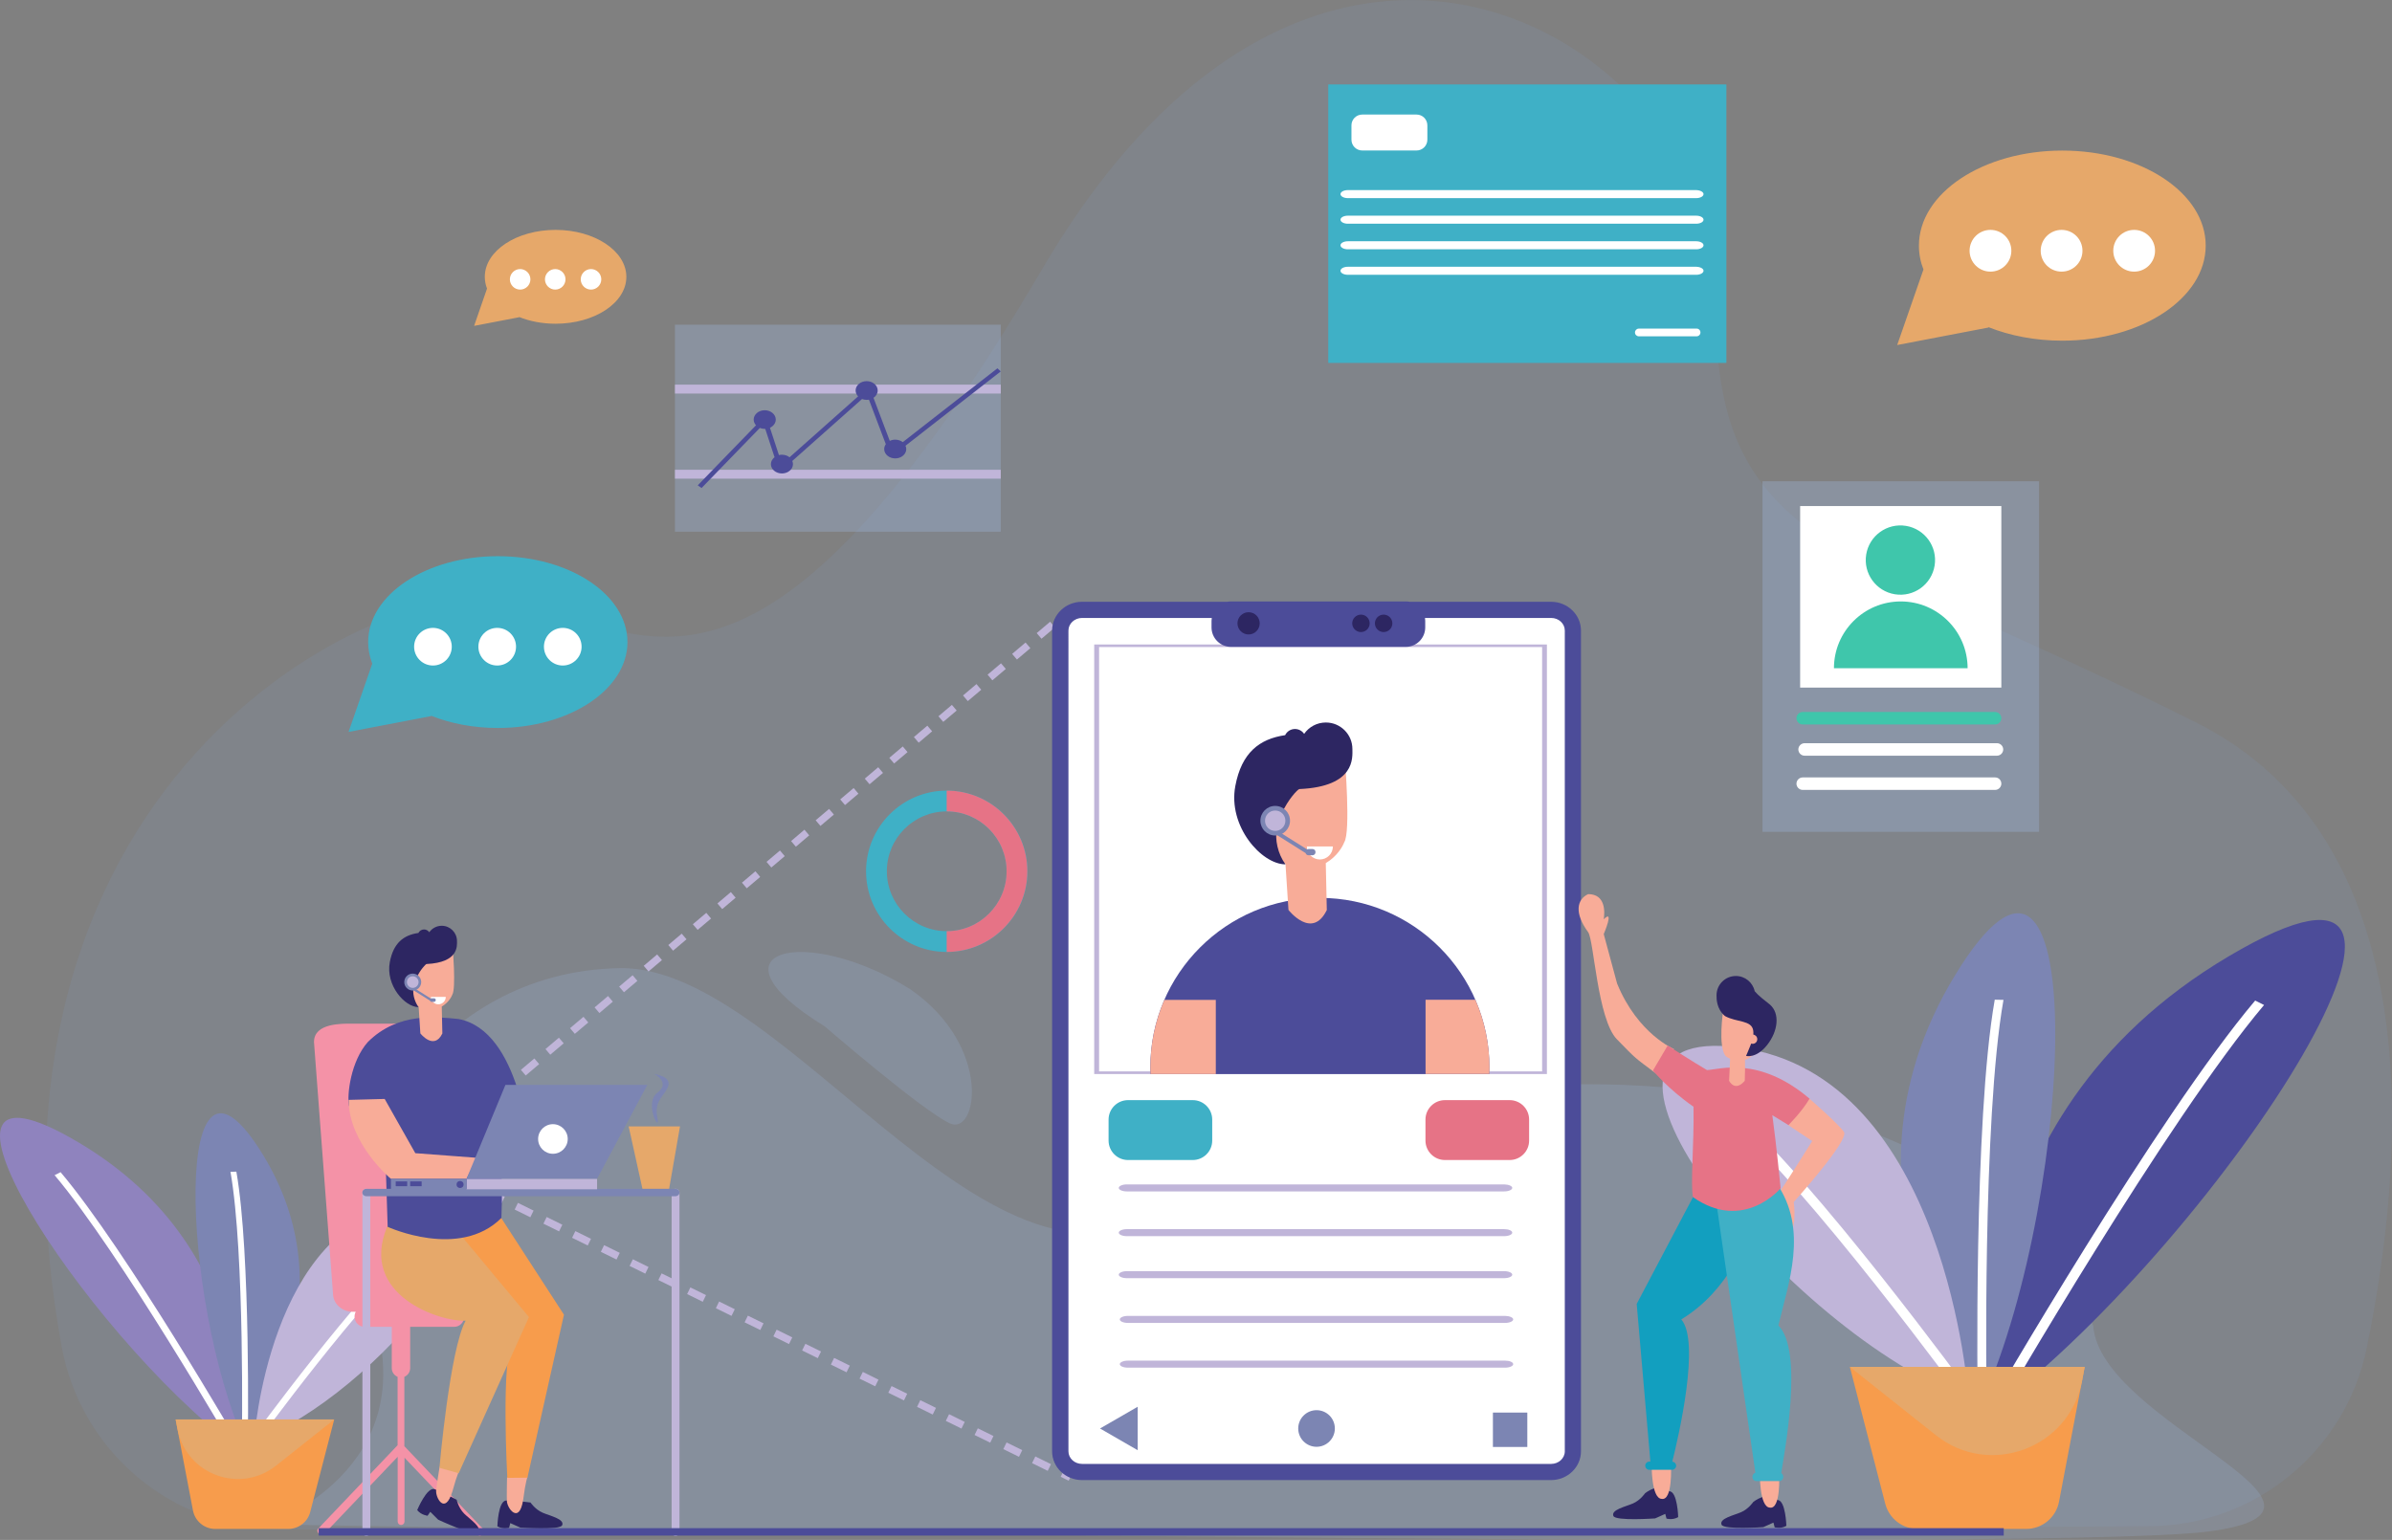 <?xml version="1.0" encoding="utf-8"?>
<!-- Generator: Adobe Illustrator 23.0.3, SVG Export Plug-In . SVG Version: 6.00 Build 0)  -->
<svg version="1.1" id="Layer_1" xmlns="http://www.w3.org/2000/svg" xmlns:xlink="http://www.w3.org/1999/xlink" x="0px" y="0px"
	 viewBox="0 0 279.51 180" style="enable-background:new 0 0 279.51 180;" xml:space="preserve">
<rect x="0" y="0" width="279.51" height="180" fill="#808080" stroke="none"/>
<style type="text/css">
	.st0{fill:#FFFFFF;}
	.st1{opacity:0.08;fill:#81B5FF;}
	.st2{opacity:0.2;fill:#A1BDE6;}
	.st3{fill:#4C4C99;}
	.st4{fill:#7C85B3;}
	.st5{fill:#C0B5D9;}
	.st6{fill:#F79C4C;}
	.st7{fill:#E6A86A;}
	.st8{fill:#8F83BE;}
	.st9{fill:#2D2662;}
	.st10{fill:#E67386;}
	.st11{fill:#F8AC98;}
	.st12{fill:#3FB0C6;}
	.st13{fill:#129FBF;}
	.st14{fill:#F492A7;}
	.st15{opacity:0.3;fill:#A1BDE6;}
	.st16{fill:#3FC6AB;}
</style>
<g>
	<path class="st0" d="M141,179.01"/>
</g>
<path class="st1" d="M251.19,178.39c12.3-0.08,22.88-8.74,25.36-20.78c4.77-23.26,7.12-59.59-19.94-73.17
	c-41.13-20.63-56.62-20.12-56.08-49.54c0.54-29.42-45.92-59.35-78.69-3.55S75.78,74.36,60.63,70.1C46.8,66.21-5.19,89.22,7.2,157.38
	c2.23,12.27,12.85,21.22,25.32,21.37C82.6,179.35,203.56,178.69,251.19,178.39z"/>
<path class="st2" d="M31.31,178.18c0,0,18.49-6.4,12.15-25.03c-6.34-18.63,7.32-39.62,28.97-39.99
	c20.07-0.34,44.89,45.11,66.02,26.59s91.1-20.44,106.15,15.22c0.8,11.39,33.54,21.4,13.47,24.04
	C238,181.65,31.31,178.18,31.31,178.18z"/>
<path class="st2" d="M96.36,119.96c0,0,11.44,9.88,14.64,11.35c3.21,1.47,5.01-8.97-4.61-15.67
	C94.02,107.92,81.93,111.11,96.36,119.96z"/>
<g>
	<g>
		<path class="st3" d="M232.92,164.79c0,0-5.07-33.75,27.54-53.03C293.08,92.47,259.92,144.3,232.92,164.79z"/>
		<g>
			<path class="st0" d="M233.53,164.93l-1.21-0.28c0.2-0.34,19.81-34.22,31.2-47.7l1.04,0.52
				C253.27,130.83,233.73,164.59,233.53,164.93z"/>
		</g>
	</g>
	<g>
		<path class="st4" d="M231.62,163.85c0,0-19.08-23.71-3.18-49.84C244.33,87.88,242.72,138.8,231.62,163.85z"/>
		<g>
			<path class="st0" d="M232.14,163.74l-1.04,0.22c-0.01-0.33-0.51-32.88,1.99-47.11l1.02,0.02
				C231.62,130.98,232.13,163.41,232.14,163.74z"/>
		</g>
	</g>
	<g>
		<path class="st5" d="M230.04,163.5c0,0-2.5-37.78-26.76-41.05C179.02,119.16,209.19,156.06,230.04,163.5z"/>
		<g>
			<path class="st0" d="M229.67,163.96l0.73-0.92c-0.18-0.25-18.58-25.44-28.2-33.61l-0.58,1.08
				C211.16,138.61,229.49,163.7,229.67,163.96z"/>
		</g>
	</g>
	<path class="st6" d="M236.76,178.71h-12.67c-1.78,0-3.34-1.21-3.79-2.93l-4.14-16h27.44l-3,15.75
		C240.25,177.37,238.64,178.71,236.76,178.71z"/>
	<path class="st7" d="M216.16,159.77l10.06,7.99c6.26,4.98,15.57,1.52,17.07-6.34l0.31-1.65H216.16z"/>
</g>
<g>
	<g>
		<path class="st8" d="M27.73,169.31c0,0,3.42-22.78-18.59-35.8C-12.88,120.49,9.51,155.48,27.73,169.31z"/>
		<g>
			<path class="st0" d="M27.32,169.4l0.82-0.19c-0.13-0.23-13.37-23.1-21.06-32.2l-0.7,0.35C14,146.39,27.19,169.17,27.32,169.4z"/>
		</g>
	</g>
	<g>
		<path class="st4" d="M28.61,168.68c0,0,12.88-16.01,2.15-33.65C20.03,117.39,21.12,151.76,28.61,168.68z"/>
		<g>
			<path class="st0" d="M28.26,168.6l0.7,0.15c0-0.22,0.35-22.2-1.34-31.8l-0.69,0.02C28.61,146.48,28.27,168.38,28.26,168.6z"/>
		</g>
	</g>
	<g>
		<path class="st5" d="M29.68,168.44c0,0,1.69-25.5,18.06-27.71C64.12,138.51,43.76,163.42,29.68,168.44z"/>
		<g>
			<path class="st0" d="M29.93,168.75l-0.49-0.62c0.12-0.17,12.54-17.17,19.04-22.69l0.39,0.73
				C42.42,151.64,30.05,168.58,29.93,168.75z"/>
		</g>
	</g>
	<path class="st6" d="M25.14,178.71h8.55c1.2,0,2.26-0.81,2.56-1.98l2.8-10.8H20.52l2.03,10.63
		C22.79,177.8,23.88,178.71,25.14,178.71z"/>
	<path class="st7" d="M39.05,165.92l-6.79,5.39c-4.23,3.36-10.51,1.03-11.52-4.28l-0.21-1.12H39.05z"/>
</g>
<g>
	<g>
		
			<rect x="58.93" y="126.38" transform="matrix(0.763 -0.646 0.646 0.763 -67.883 68.483)" class="st5" width="1.04" height="0.87"/>
	</g>
	<g>
		<path class="st5" d="M61.43,125.71l-0.56-0.66l1.57-1.33l0.56,0.66L61.43,125.71z M64.3,123.28l-0.56-0.66l1.57-1.33l0.56,0.66
			L64.3,123.28z M67.17,120.84l-0.56-0.66l1.57-1.33l0.56,0.66L67.17,120.84z M70.04,118.41l-0.56-0.66l1.57-1.33l0.56,0.66
			L70.04,118.41z M72.91,115.98l-0.56-0.66l1.57-1.33l0.56,0.66L72.91,115.98z M75.78,113.55l-0.56-0.66l1.57-1.33l0.56,0.66
			L75.78,113.55z M78.65,111.12l-0.56-0.66l1.57-1.33l0.56,0.66L78.65,111.12z M81.52,108.69l-0.56-0.66l1.57-1.33l0.56,0.66
			L81.52,108.69z M84.39,106.26l-0.56-0.66l1.57-1.33l0.56,0.66L84.39,106.26z M87.26,103.83l-0.56-0.66l1.57-1.33l0.56,0.66
			L87.26,103.83z M90.13,101.4l-0.56-0.66l1.57-1.33l0.56,0.66L90.13,101.4z M93,98.97l-0.56-0.66L94,96.98l0.56,0.66L93,98.97z
			 M95.87,96.54l-0.56-0.66l1.57-1.33l0.56,0.66L95.87,96.54z M98.74,94.1l-0.56-0.66l1.57-1.33l0.56,0.66L98.74,94.1z
			 M101.61,91.67l-0.56-0.66l1.57-1.33l0.56,0.66L101.61,91.67z M104.48,89.24l-0.56-0.66l1.57-1.33l0.56,0.66L104.48,89.24z
			 M107.35,86.81l-0.56-0.66l1.57-1.33l0.56,0.66L107.35,86.81z M110.22,84.38l-0.56-0.66l1.57-1.33l0.56,0.66L110.22,84.38z
			 M113.09,81.95l-0.56-0.66l1.57-1.33l0.56,0.66L113.09,81.95z M115.96,79.52l-0.56-0.66l1.57-1.33l0.56,0.66L115.96,79.52z
			 M118.83,77.09l-0.56-0.66l1.57-1.33l0.56,0.66L118.83,77.09z M121.7,74.66L121.14,74l1.57-1.33l0.56,0.66L121.7,74.66z"/>
	</g>
	<g>
		
			<rect x="124.16" y="71.13" transform="matrix(0.763 -0.646 0.646 0.763 -16.71 97.534)" class="st5" width="1.04" height="0.87"/>
	</g>
</g>
<g>
	<g>
		
			<rect x="54.54" y="137.85" transform="matrix(0.44 -0.898 0.898 0.44 -93.472 126.838)" class="st5" width="0.87" height="1.04"/>
	</g>
	<g>
		<path class="st5" d="M122.43,171.92l-1.83-0.9l0.38-0.78l1.83,0.9L122.43,171.92z M119.07,170.28l-1.83-0.9l0.38-0.78l1.83,0.9
			L119.07,170.28z M115.71,168.63l-1.83-0.9l0.38-0.78l1.83,0.9L115.71,168.63z M112.35,166.98l-1.83-0.9l0.38-0.78l1.83,0.9
			L112.35,166.98z M108.99,165.34l-1.83-0.9l0.38-0.78l1.83,0.9L108.99,165.34z M105.63,163.69l-1.83-0.9l0.38-0.78l1.83,0.9
			L105.63,163.69z M102.27,162.04l-1.83-0.9l0.38-0.78l1.83,0.9L102.27,162.04z M98.92,160.4l-1.83-0.9l0.38-0.78l1.83,0.9
			L98.92,160.4z M95.56,158.75l-1.83-0.9l0.38-0.78l1.83,0.9L95.56,158.75z M92.2,157.1l-1.83-0.9l0.38-0.78l1.83,0.9L92.2,157.1z
			 M88.84,155.46l-1.83-0.9l0.38-0.78l1.83,0.9L88.84,155.46z M85.48,153.81l-1.83-0.9l0.38-0.78l1.83,0.9L85.48,153.81z
			 M82.12,152.16l-1.83-0.9l0.38-0.78l1.83,0.9L82.12,152.16z M78.76,150.52l-1.83-0.9l0.38-0.78l1.83,0.9L78.76,150.52z
			 M75.4,148.87l-1.83-0.9l0.38-0.78l1.83,0.9L75.4,148.87z M72.04,147.22l-1.83-0.9l0.38-0.78l1.83,0.9L72.04,147.22z
			 M68.68,145.58l-1.83-0.9l0.38-0.78l1.83,0.9L68.68,145.58z M65.33,143.93l-1.83-0.9l0.38-0.78l1.83,0.9L65.33,143.93z
			 M61.97,142.28l-1.83-0.9l0.38-0.78l1.83,0.9L61.97,142.28z M58.61,140.64l-1.83-0.9l0.38-0.78l1.83,0.9L58.61,140.64z"/>
	</g>
	<g>
		
			<rect x="124.18" y="171.99" transform="matrix(0.44 -0.898 0.898 0.44 -85.142 208.453)" class="st5" width="0.87" height="1.04"/>
	</g>
</g>
<g>
	<path class="st0" d="M183.79,169.64c0,1.33-1.14,2.41-2.54,2.41h-54.82c-1.4,0-2.54-1.08-2.54-2.41V73.7
		c0-1.33,1.14-2.41,2.54-2.41h54.82c1.4,0,2.54,1.08,2.54,2.41V169.64z"/>
	<g>
		<g>
			<path class="st5" d="M180.76,125.54h-52.9V75.33h52.9V125.54z M128.43,125.23h51.77v-49.6h-51.77V125.23z"/>
		</g>
	</g>
	<path class="st3" d="M181.25,70.34H164.7c-0.14-0.03-0.29-0.04-0.44-0.04h-20.43c-0.15,0-0.3,0.02-0.44,0.04h-16.96
		c-1.92,0-3.49,1.51-3.49,3.36v95.94c0,1.85,1.56,3.36,3.49,3.36h54.82c1.92,0,3.49-1.51,3.49-3.36V73.7
		C184.74,71.85,183.17,70.34,181.25,70.34z M182.85,169.64c0,0.81-0.72,1.47-1.59,1.47h-54.82c-0.88,0-1.59-0.66-1.59-1.47V73.7
		c0-0.81,0.72-1.47,1.59-1.47h15.16c-0.02,0.11-0.03,0.22-0.03,0.33v0.78c0,1.25,1.02,2.27,2.27,2.27h20.43
		c1.25,0,2.27-1.02,2.27-2.27v-0.78c0-0.11-0.01-0.23-0.03-0.33h14.75c0.88,0,1.59,0.66,1.59,1.47V169.64z"/>
	<circle class="st9" cx="145.9" cy="72.86" r="1.3"/>
	<g>
		<circle class="st9" cx="159.03" cy="72.86" r="1.02"/>
		<circle class="st9" cx="161.68" cy="72.86" r="1.02"/>
	</g>
	<path class="st10" d="M178.68,133.32c0,1.25-1.02,2.27-2.27,2.27h-7.57c-1.25,0-2.27-1.02-2.27-2.27v-2.46
		c0-1.25,1.02-2.27,2.27-2.27h7.57c1.25,0,2.27,1.02,2.27,2.27V133.32z"/>
	<path class="st5" d="M176.71,138.85c0,0.22-0.42,0.41-0.95,0.41h-44.08c-0.52,0-0.95-0.18-0.95-0.41l0,0
		c0-0.22,0.42-0.41,0.95-0.41h44.08C176.29,138.45,176.71,138.63,176.71,138.85L176.71,138.85z"/>
	<g>
		<path class="st3" d="M174.02,125.54c0.01-0.26,0.02-0.52,0.02-0.78c0-10.94-8.87-19.81-19.81-19.81
			c-10.94,0-19.81,8.87-19.81,19.81c0,0.26,0.01,0.52,0.02,0.78H174.02z"/>
		<g>
			<path class="st11" d="M157.15,88.75c-12.21-0.59-10.42,7.9-9.4,10.82c0.89,0.65,1.71,1.1,2.46,1.41l0.35,5.38
				c0,0,2.76,3.54,4.48,0.01c-0.05-1.84-0.09-3.85-0.12-5.49c1.27-0.73,1.97-1.91,2.16-2.44C157.85,97.24,157.15,88.75,157.15,88.75
				z"/>
			<path class="st9" d="M158.03,87.55c0-1.71-1.39-3.1-3.1-3.1c-1.05,0-1.98,0.52-2.54,1.33c-0.23-0.34-0.62-0.57-1.07-0.57
				c-0.51,0-0.94,0.29-1.15,0.72c-3.02,0.44-5.09,2.06-5.82,5.94c-0.89,4.71,3.06,9.16,5.86,9.16c-0.92-1.25-1.25-2.93-1.01-4.21
				c-0.1,0.03-0.21,0.05-0.32,0.05c-0.63,0-1.13-0.51-1.13-1.13c0-0.63,0.51-1.13,1.13-1.13c0.37,0,0.69,0.18,0.9,0.45
				c0.74-1.62,1.84-2.79,2.05-2.83C158.43,91.94,158.03,88.52,158.03,87.55z"/>
			<path class="st0" d="M154.23,100.46c0.84,0,1.52-0.68,1.52-1.52h-3.04C152.71,99.78,153.39,100.46,154.23,100.46z"/>
			<g>
				<path class="st4" d="M150.74,95.93c0,0.96-0.78,1.73-1.73,1.73c-0.96,0-1.73-0.78-1.73-1.73c0-0.96,0.77-1.73,1.73-1.73
					C149.97,94.2,150.74,94.97,150.74,95.93z"/>
				<path class="st4" d="M153.37,99.24h-0.46c-0.06,0-0.12,0.02-0.17,0.05l-3.85-2.42c-0.06-0.04-0.16,0.02-0.23,0.12
					c-0.07,0.11-0.07,0.22-0.01,0.26l3.89,2.45c0.01,0,0.02,0,0.02,0.01c0.04,0.15,0.18,0.26,0.34,0.26h0.46
					c0.2,0,0.36-0.16,0.36-0.36C153.73,99.4,153.57,99.24,153.37,99.24z"/>
				<path class="st5" d="M150.2,95.93c0,0.66-0.53,1.19-1.19,1.19c-0.66,0-1.19-0.53-1.19-1.19c0-0.66,0.53-1.19,1.19-1.19
					C149.67,94.74,150.2,95.27,150.2,95.93z"/>
			</g>
		</g>
		<path class="st11" d="M136.06,116.86c-1.05,2.42-1.64,5.09-1.64,7.9c0,0.26,0.01,0.52,0.02,0.78h7.63v-8.67H136.06z"/>
		<path class="st11" d="M172.4,116.86h-5.82v8.67h7.45c0.01-0.26,0.02-0.52,0.02-0.78C174.04,121.95,173.46,119.28,172.4,116.86z"/>
	</g>
	<path class="st12" d="M141.65,133.32c0,1.25-1.02,2.27-2.27,2.27h-7.57c-1.25,0-2.27-1.02-2.27-2.27v-2.46
		c0-1.25,1.02-2.27,2.27-2.27h7.57c1.25,0,2.27,1.02,2.27,2.27V133.32z"/>
	<path class="st5" d="M176.71,144.08c0,0.22-0.42,0.41-0.95,0.41h-44.08c-0.52,0-0.95-0.18-0.95-0.41l0,0
		c0-0.22,0.42-0.41,0.95-0.41h44.08C176.29,143.67,176.71,143.85,176.71,144.08L176.71,144.08z"/>
	<path class="st5" d="M176.71,148.99c0,0.22-0.42,0.41-0.95,0.41h-44.08c-0.52,0-0.95-0.18-0.95-0.41l0,0
		c0-0.22,0.42-0.41,0.95-0.41h44.08C176.29,148.58,176.71,148.77,176.71,148.99L176.71,148.99z"/>
	<path class="st5" d="M176.82,154.22c0,0.22-0.42,0.41-0.95,0.41H131.8c-0.52,0-0.95-0.18-0.95-0.41l0,0c0-0.22,0.42-0.41,0.95-0.41
		h44.08C176.4,153.82,176.82,154,176.82,154.22L176.82,154.22z"/>
	<path class="st5" d="M176.82,159.45c0,0.22-0.42,0.41-0.95,0.41H131.8c-0.52,0-0.95-0.18-0.95-0.41l0,0c0-0.22,0.42-0.41,0.95-0.41
		h44.08C176.4,159.04,176.82,159.22,176.82,159.45L176.82,159.45z"/>
	<path class="st4" d="M155.98,166.97c0,1.18-0.96,2.14-2.14,2.14s-2.14-0.96-2.14-2.14c0-1.18,0.96-2.14,2.14-2.14
		S155.98,165.78,155.98,166.97z"/>
	<rect x="174.45" y="165.11" class="st4" width="4.02" height="4.02"/>
	<polygon class="st4" points="128.54,166.97 132.94,164.43 132.94,169.51 	"/>
</g>
<g>
	<path class="st11" d="M195.63,122.63c0,0-4.25-1.75-6.67-7.67c-1.56-5.78-1.56-5.78-1.56-5.78s1.29-3.02,0-1.73
		c0.13-0.85,0.23-2.94-1.82-2.94c-1.32,0.61-1.65,2.21,0,4.45c0.67,0.91,1.09,10.2,3.36,12.52c2.4,2.46,1.92,2,4.57,4
		C194.67,124.16,195.63,122.41,195.63,122.63z"/>
	<path class="st11" d="M211.45,128.43c0,0,3.42,2.98,4.02,3.88c0.65,0.96-5.87,8.19-5.87,8.19s0.52,3.38-0.92,4.3
		c-0.23,0.63-1.04,1.27-0.55-0.81c-0.12-1.84-1.13-3.4-0.46-4.27c0.67-0.87,4.09-6.35,4.09-6.35l-2.8-1.86L211.45,128.43z"/>
	<path class="st9" d="M196.1,177.33c0,0-0.08-3.02-1.04-3.02c-1.15-1.15-2.83,0.23-2.83,0.23s-0.54,0.81-1.41,1.19
		c-0.87,0.38-2.6,0.74-2.29,1.47c0.26,0.61,4.88,0.28,4.88,0.28l1.18-0.53l0.14,0.55C194.74,177.51,195.44,177.71,196.1,177.33z"/>
	<path class="st11" d="M193,171.03c0,0-0.09,4.15,1.19,4.17c1.25,0.19,1.09-3.69,1.06-4.16L193,171.03z"/>
	<path class="st13" d="M199.1,137.52l-7.85,14.89l1.6,18.43h-0.12c-0.26,0-0.48,0.21-0.48,0.48c0,0.26,0.21,0.48,0.48,0.48h0.2
		l0,0.01l0.15-0.01h2.3c0.26,0,0.48-0.21,0.48-0.48c0-0.25-0.2-0.46-0.45-0.47c0.74-2.96,3.3-14.03,1.05-16.63
		c5.83-3.56,7.24-9.24,9.17-11.15C207.06,141.66,207.36,134.39,199.1,137.52z"/>
	<path class="st9" d="M208.74,178.35c0,0-0.08-3.02-1.04-3.02c-1.15-1.15-2.83,0.23-2.83,0.23s-0.54,0.81-1.41,1.19
		c-0.87,0.38-2.6,0.74-2.29,1.47c0.26,0.61,4.88,0.28,4.88,0.28l1.18-0.53l0.14,0.55C207.38,178.53,208.08,178.73,208.74,178.35z"/>
	<path class="st11" d="M205.64,172.05c0,0-0.09,4.15,1.19,4.17c1.25,0.19,1.09-3.69,1.06-4.16L205.64,172.05z"/>
	<path class="st12" d="M207.81,154.93c1.1-4.79,3.62-11.23-0.3-16.74c-2.48,2.48-6.94,2.47-6.94,2.47l4.55,31.48
		c-0.2,0.06-0.35,0.25-0.35,0.48c0,0.28,0.21,0.5,0.48,0.5h2.65c0.26,0,0.48-0.22,0.48-0.5c0-0.19-0.1-0.35-0.24-0.43
		C208.47,169.98,210.81,157.93,207.81,154.93z"/>
	<path class="st10" d="M211.45,128.42c-5.89-5.01-10.5-3.42-11.98-3.34c-1.44-0.83-4.6-2.87-4.6-2.87l-1.72,2.92
		c0,0,1.71,2.12,4.74,4.23c0.08,4.51-0.38,8.96-0.06,10.57c5.92,4.15,10.24-1.04,10.24-1.04s-0.5-5.14-0.97-8.54l1.89,1.16
		C208.97,131.5,210.5,130.03,211.45,128.42z"/>
	<path class="st11" d="M201.35,118.19c0,0-0.62,4.07,0.29,5.25c0.16,0.13,0.34,0.23,0.53,0.31l-0.12,2.58c0,0,0.66,1.36,1.83,0
		c0.03-0.84,0.04-1.73,0.03-2.45c0.58-0.18,1.07-0.61,1.29-1.33C205.72,120.9,205.79,115.51,201.35,118.19z"/>
	<path class="st9" d="M206.84,117.44c-0.71-0.58-1.33-1.02-1.8-1.58c-0.22-1.02-1.12-1.78-2.2-1.78c-1.25,0-2.26,1.01-2.26,2.26
		c0,0.38-0.02,1.57,0.98,2.42c1.37,0.76,3.14,0.45,3.31,1.71c0.02,0.15,0.02,0.31,0.01,0.46c0.26,0.04,0.46,0.26,0.46,0.54
		c0,0.3-0.24,0.54-0.54,0.54c-0.06,0-0.12-0.01-0.17-0.03c-0.28,0.73-0.6,1.44-0.6,1.44s1.18,0.35,2.47-1.28
		C207.79,120.5,207.99,118.46,206.84,117.44z"/>
</g>
<path class="st14" d="M56.51,178.77l-9.26-9.73v-8.11c0.4-0.16,0.68-0.56,0.68-1.02v-4.78c0-0.01,0-0.03,0-0.04h5.14
	c0.65,0,1.17-0.53,1.17-1.19c0-0.66-0.52-1.19-1.17-1.19h-2.55c0.43-0.39,0.69-0.93,0.69-1.53v-29.38c0-1.19-1.03-2.15-2.31-2.15
	h-7.68c-1.27,0-4.53-0.09-4.53,2.15l2.22,29.38c0,1.19,1.03,2.15,2.31,2.15h0.35c-0.09,0.17-0.14,0.36-0.14,0.57
	c0,0.66,0.52,1.19,1.17,1.19h3.18c0,0.01,0,0.03,0,0.04v4.78c0,0.46,0.28,0.86,0.68,1.02v8.01c-0.02,0.01-0.04,0.02-0.05,0.04
	l-9.26,9.73c-0.12,0.13-0.08,0.38,0.11,0.56c0.18,0.18,0.43,0.22,0.56,0.09l8.65-9.08v7.56c0,0.23,0.18,0.41,0.4,0.41
	c0.22,0,0.4-0.18,0.4-0.41v-7.45l8.6,9.03c0.12,0.13,0.37,0.09,0.56-0.09C56.59,179.15,56.64,178.9,56.51,178.77z"/>
<g>
	<path class="st9" d="M58.12,178.41c0,0,0.08-3.02,1.04-3.02c1.1,0,2.83,0.23,2.83,0.23s0.54,0.81,1.41,1.19
		c0.87,0.38,2.6,0.74,2.29,1.47c-0.26,0.61-4.88,0.28-4.88,0.28l-1.18-0.53l-0.14,0.55C59.49,178.59,58.79,178.79,58.12,178.41z"/>
	<path class="st11" d="M59.25,172.67c0,0-0.05,2.22-0.02,2.75c0,0.86,1.44,2.82,1.9-0.09c0.29-2.25,0.52-2.73,0.52-2.73
		L59.25,172.67z"/>
	<path class="st9" d="M48.75,176.51c0,0,1.16-2.79,2.05-2.44c1.02,0.39,2.56,1.23,2.56,1.23s0.21,0.95,0.88,1.62
		c0.67,0.67,2.16,1.63,1.61,2.2c-0.47,0.47-4.65-1.49-4.65-1.49l-0.92-0.92l-0.32,0.46C49.96,177.17,49.23,177.1,48.75,176.51z"/>
	<path class="st11" d="M51.37,171.45c0,0-0.36,2.19-0.4,2.72c-0.12,0.85,1.03,3,1.89,0.17c0.6-2.19,0.9-2.63,0.9-2.63L51.37,171.45z
		"/>
	<path class="st6" d="M57.89,141.32l8.01,12.35l-4.27,19.05l-2.35,0.02c0,0-0.76-13.82,0.62-16.07c-1.56-2.83-9.06-13.22-9.06-13.22
		S55.23,139.53,57.89,141.32z"/>
	<path class="st7" d="M52.2,142.4l9.61,11.55L53.6,172.2l-2.25-0.63c0,0,1.21-13.86,3.06-17.2c-2.89,0.17-12.5-2.94-9.18-10.96
		C46.54,140.81,52.2,142.4,52.2,142.4z"/>
	<path class="st3" d="M61.83,134.1c0,0-1.01-13.62-8.24-14.99c-2.54-0.25-7.07-0.84-10.6,2.68c-1.98,2.21-2.48,6.15-2.2,7.5
		c2.97,0,4.16,3.07,4.16,3.07l0.35,11.04c0,0,8.4,3.86,13.29-1.04c0.23-5.37-0.25-8.21-0.25-8.21L61.83,134.1z"/>
	<path class="st11" d="M40.74,128.56l4.21-0.11l3.58,6.34l7.19,0.54l-1.21,2.46h-8.83C45.68,137.8,40.74,133.67,40.74,128.56z"/>
	<g>
		<path class="st11" d="M52.9,110.68c-7.01-0.34-5.98,4.53-5.39,6.21c0.51,0.37,0.98,0.63,1.41,0.81l0.2,3.09
			c0,0,1.59,2.03,2.57,0.01c-0.03-1.05-0.05-2.21-0.07-3.15c0.73-0.42,1.13-1.09,1.24-1.4C53.3,115.55,52.9,110.68,52.9,110.68z"/>
		<path class="st9" d="M53.4,109.99c0-0.98-0.8-1.78-1.78-1.78c-0.6,0-1.14,0.3-1.46,0.76c-0.13-0.2-0.36-0.33-0.61-0.33
			c-0.29,0-0.54,0.17-0.66,0.41c-1.74,0.25-2.92,1.18-3.34,3.41c-0.51,2.7,1.75,5.26,3.36,5.26c-0.53-0.72-0.72-1.68-0.58-2.41
			c-0.06,0.02-0.12,0.03-0.18,0.03c-0.36,0-0.65-0.29-0.65-0.65c0-0.36,0.29-0.65,0.65-0.65c0.21,0,0.4,0.1,0.52,0.26
			c0.42-0.93,1.06-1.6,1.17-1.62C53.63,112.5,53.4,110.54,53.4,109.99z"/>
		<path class="st0" d="M51.22,117.39c0.48,0,0.87-0.39,0.87-0.87h-1.74C50.35,117,50.74,117.39,51.22,117.39z"/>
		<g>
			<path class="st4" d="M49.22,114.79c0,0.55-0.45,0.99-0.99,0.99c-0.55,0-0.99-0.44-0.99-0.99c0-0.55,0.44-0.99,0.99-0.99
				C48.77,113.8,49.22,114.25,49.22,114.79z"/>
			<path class="st4" d="M50.72,116.69h-0.27c-0.04,0-0.07,0.01-0.1,0.03l-2.21-1.39c-0.03-0.02-0.09,0.01-0.13,0.07
				c-0.04,0.06-0.04,0.13-0.01,0.15l2.23,1.4c0,0,0.01,0,0.01,0c0.03,0.09,0.1,0.15,0.2,0.15h0.27c0.12,0,0.21-0.09,0.21-0.21
				C50.93,116.79,50.84,116.69,50.72,116.69z"/>
			<path class="st5" d="M48.91,114.79c0,0.38-0.31,0.68-0.68,0.68c-0.38,0-0.68-0.31-0.68-0.68c0-0.38,0.31-0.68,0.68-0.68
				C48.6,114.11,48.91,114.42,48.91,114.79z"/>
		</g>
	</g>
</g>
<g>
	<path class="st5" d="M79.4,179.07c0,0.26-0.21,0.46-0.46,0.46l0,0c-0.26,0-0.46-0.21-0.46-0.46v-39.66c0-0.26,0.21-0.46,0.46-0.46
		l0,0c0.26,0,0.46,0.21,0.46,0.46V179.07z"/>
	<path class="st5" d="M43.27,179.07c0,0.26-0.21,0.46-0.46,0.46l0,0c-0.26,0-0.46-0.21-0.46-0.46v-39.66c0-0.26,0.21-0.46,0.46-0.46
		l0,0c0.26,0,0.46,0.21,0.46,0.46V179.07z"/>
	<path class="st4" d="M79.4,139.39c0,0.24-0.21,0.43-0.47,0.43H42.81c-0.26,0-0.47-0.19-0.47-0.43l0,0c0-0.24,0.21-0.43,0.47-0.43
		h36.13C79.19,138.95,79.4,139.15,79.4,139.39L79.4,139.39z"/>
</g>
<polygon class="st7" points="78.19,138.95 75.07,138.95 73.46,131.66 79.46,131.66 "/>
<g>
	<polygon class="st4" points="69.76,137.8 54.51,137.8 59.06,126.81 75.64,126.81 	"/>
	<rect x="54.51" y="137.8" class="st5" width="15.26" height="1.21"/>
	<circle class="st0" cx="64.61" cy="133.13" r="1.73"/>
	<rect x="45.68" y="137.8" class="st4" width="8.83" height="1.21"/>
	<rect x="46.24" y="138.09" class="st3" width="1.34" height="0.56"/>
	<circle class="st3" cx="53.76" cy="138.45" r="0.41"/>
	<rect x="47.93" y="138.09" class="st3" width="1.34" height="0.56"/>
</g>
<path class="st4" d="M76.81,130.62c0.4,2.02-1.61-1.67,0-2.89c1.61-1.21-0.36-2.19-0.36-2.19s2.03,0.24,1.63,1.42
	C77.67,128.13,76.41,128.6,76.81,130.62z"/>
<g>
	<g>
		<g>
			<path class="st12" d="M110.63,111.27c-5.2,0-9.43-4.23-9.43-9.43c0-5.2,4.23-9.43,9.43-9.43c5.2,0,9.43,4.23,9.43,9.43
				C120.06,107.04,115.83,111.27,110.63,111.27z M110.63,94.84c-3.86,0-7,3.14-7,7c0,3.86,3.14,7,7,7c3.86,0,7-3.14,7-7
				C117.62,97.98,114.49,94.84,110.63,94.84z"/>
		</g>
	</g>
	<path class="st10" d="M117.62,101.84c0,3.86-3.14,7-7,7v2.43c5.2,0,9.43-4.23,9.43-9.43c0-5.2-4.23-9.43-9.43-9.43v2.43
		C114.49,94.84,117.62,97.98,117.62,101.84z"/>
</g>
<g>
	<g>
		<rect x="205.95" y="56.25" class="st15" width="32.32" height="40.98"/>
		<rect x="210.35" y="59.15" class="st0" width="23.51" height="21.22"/>
		<g>
			<path class="st16" d="M222.11,70.3c-4.31,0-7.81,3.5-7.81,7.81h15.62C229.92,73.8,226.42,70.3,222.11,70.3z"/>
			
				<ellipse transform="matrix(0.16 -0.987 0.987 0.16 121.92 274.213)" class="st16" cx="222.11" cy="65.46" rx="4.05" ry="4.05"/>
		</g>
	</g>
	<path class="st16" d="M233.86,83.95c0,0.4-0.33,0.73-0.73,0.73h-22.48c-0.4,0-0.73-0.33-0.73-0.73l0,0c0-0.4,0.33-0.73,0.73-0.73
		h22.48C233.54,83.23,233.86,83.55,233.86,83.95L233.86,83.95z"/>
	<path class="st0" d="M234.08,87.6c0,0.4-0.33,0.73-0.73,0.73h-22.48c-0.4,0-0.73-0.33-0.73-0.73l0,0c0-0.4,0.33-0.73,0.73-0.73
		h22.48C233.75,86.87,234.08,87.2,234.08,87.6L234.08,87.6z"/>
	<path class="st0" d="M233.86,91.6c0,0.4-0.33,0.73-0.73,0.73h-22.48c-0.4,0-0.73-0.33-0.73-0.73l0,0c0-0.4,0.33-0.73,0.73-0.73
		h22.48C233.54,90.87,233.86,91.19,233.86,91.6L233.86,91.6z"/>
</g>
<g>
	<rect x="155.21" y="9.87" class="st12" width="46.52" height="32.55"/>
	<g>
		<path class="st0" d="M199.06,22.69c0,0.26-0.38,0.47-0.86,0.47h-40.7c-0.47,0-0.86-0.21-0.86-0.47l0,0c0-0.26,0.38-0.47,0.86-0.47
			h40.7C198.68,22.23,199.06,22.44,199.06,22.69L199.06,22.69z"/>
		<path class="st0" d="M199.06,25.68c0,0.26-0.38,0.47-0.86,0.47h-40.7c-0.47,0-0.86-0.21-0.86-0.47l0,0c0-0.26,0.38-0.47,0.86-0.47
			h40.7C198.68,25.21,199.06,25.42,199.06,25.68L199.06,25.68z"/>
		<path class="st0" d="M199.06,28.67c0,0.26-0.38,0.47-0.86,0.47h-40.7c-0.47,0-0.86-0.21-0.86-0.47l0,0c0-0.26,0.38-0.47,0.86-0.47
			h40.7C198.68,28.2,199.06,28.41,199.06,28.67L199.06,28.67z"/>
		<path class="st0" d="M199.06,31.65c0,0.26-0.38,0.47-0.86,0.47h-40.7c-0.47,0-0.86-0.21-0.86-0.47l0,0c0-0.26,0.38-0.47,0.86-0.47
			h40.7C198.68,31.19,199.06,31.39,199.06,31.65L199.06,31.65z"/>
	</g>
	<path class="st0" d="M166.79,16.33c0,0.7-0.57,1.26-1.26,1.26h-6.35c-0.7,0-1.26-0.57-1.26-1.26v-1.68c0-0.7,0.57-1.26,1.26-1.26
		h6.35c0.7,0,1.26,0.57,1.26,1.26V16.33z"/>
	<path class="st0" d="M198.7,38.86c0,0.25-0.2,0.45-0.45,0.45h-6.75c-0.25,0-0.45-0.2-0.45-0.45l0,0c0-0.25,0.2-0.45,0.45-0.45h6.75
		C198.49,38.4,198.7,38.6,198.7,38.86L198.7,38.86z"/>
</g>
<rect x="78.87" y="37.95" class="st15" width="38.07" height="24.2"/>
<rect x="78.87" y="44.96" class="st5" width="38.07" height="1.04"/>
<rect x="78.87" y="54.91" class="st5" width="38.07" height="1.04"/>
<path class="st3" d="M116.94,43.41l-0.39-0.36l-11.06,8.63c-0.23-0.18-0.54-0.29-0.88-0.29c-0.23,0-0.45,0.05-0.64,0.14l-1.9-5.03
	c0.3-0.2,0.49-0.51,0.49-0.86c0-0.6-0.58-1.09-1.29-1.09c-0.71,0-1.29,0.49-1.29,1.09c0,0.26,0.11,0.5,0.29,0.69l-8.01,7.12
	c-0.23-0.19-0.55-0.3-0.89-0.3c-0.12,0-0.24,0.01-0.35,0.04l-1.05-3.19c0.4-0.18,0.68-0.55,0.68-0.96c0-0.6-0.58-1.09-1.29-1.09
	c-0.71,0-1.29,0.49-1.29,1.09c0,0.25,0.1,0.48,0.27,0.67l-6.81,7.02l0.45,0.31l6.81-7.02c0.17,0.07,0.37,0.11,0.57,0.11
	c0.02,0,0.04,0,0.06,0l1.09,3.31c-0.26,0.2-0.43,0.49-0.43,0.81c0,0.6,0.58,1.09,1.29,1.09c0.71,0,1.29-0.49,1.29-1.09
	c0-0.13-0.03-0.25-0.08-0.37l8.15-7.24c0.17,0.06,0.35,0.1,0.54,0.1c0.09,0,0.19-0.01,0.27-0.02l1.97,5.2
	c-0.12,0.17-0.19,0.36-0.19,0.57c0,0.6,0.58,1.09,1.29,1.09c0.71,0,1.29-0.49,1.29-1.09c0-0.14-0.03-0.27-0.09-0.39L116.94,43.41z"
	/>
<g>
	<rect x="37.24" y="178.62" class="st3" width="196.9" height="0.87"/>
</g>
<g>
	<path class="st7" d="M64.92,26.87c-4.57,0-8.27,2.45-8.27,5.48c0,0.48,0.09,0.94,0.26,1.38l-1.51,4.36l5.27-1.01l-0.02-0.03
		c1.25,0.5,2.71,0.79,4.27,0.79c4.57,0,8.27-2.45,8.27-5.48S69.48,26.87,64.92,26.87z"/>
	<g>
		<path class="st0" d="M61.98,32.65c0,0.66-0.54,1.2-1.2,1.2c-0.66,0-1.2-0.54-1.2-1.2c0-0.66,0.54-1.2,1.2-1.2
			C61.44,31.45,61.98,31.99,61.98,32.65z"/>
		<path class="st0" d="M66.08,32.65c0,0.66-0.54,1.2-1.2,1.2c-0.66,0-1.2-0.54-1.2-1.2c0-0.66,0.54-1.2,1.2-1.2
			C65.54,31.45,66.08,31.99,66.08,32.65z"/>
		<path class="st0" d="M70.26,32.65c0,0.66-0.54,1.2-1.2,1.2c-0.66,0-1.2-0.54-1.2-1.2c0-0.66,0.54-1.2,1.2-1.2
			C69.72,31.45,70.26,31.99,70.26,32.65z"/>
	</g>
</g>
<g>
	<path class="st7" d="M240.99,17.6c-9.26,0-16.76,4.97-16.76,11.11c0,0.96,0.18,1.9,0.53,2.79l-3.07,8.83l10.69-2.05l-0.05-0.05
		c2.53,1.01,5.49,1.59,8.65,1.59c9.26,0,16.76-4.97,16.76-11.11C257.75,22.57,250.25,17.6,240.99,17.6z"/>
	<g>
		<path class="st0" d="M235.03,29.31c0,1.35-1.09,2.44-2.44,2.44c-1.35,0-2.44-1.09-2.44-2.44c0-1.35,1.09-2.44,2.44-2.44
			C233.94,26.87,235.03,27.96,235.03,29.31z"/>
		<path class="st0" d="M243.34,29.31c0,1.35-1.09,2.44-2.44,2.44c-1.35,0-2.44-1.09-2.44-2.44c0-1.35,1.09-2.44,2.44-2.44
			C242.25,26.87,243.34,27.96,243.34,29.31z"/>
		<path class="st0" d="M251.82,29.31c0,1.35-1.09,2.44-2.44,2.44c-1.35,0-2.44-1.09-2.44-2.44c0-1.35,1.09-2.44,2.44-2.44
			C250.73,26.87,251.82,27.96,251.82,29.31z"/>
	</g>
</g>
<g>
	<path class="st12" d="M58.17,65.01c-8.37,0-15.15,4.5-15.15,10.04c0,0.87,0.17,1.72,0.48,2.52l-2.77,7.98l9.66-1.85l-0.04-0.05
		c2.28,0.91,4.96,1.44,7.82,1.44c8.37,0,15.15-4.5,15.15-10.04C73.32,69.5,66.54,65.01,58.17,65.01z"/>
	<g>
		<path class="st0" d="M52.79,75.59c0,1.22-0.99,2.2-2.2,2.2c-1.22,0-2.2-0.99-2.2-2.2c0-1.22,0.99-2.2,2.2-2.2
			C51.8,73.39,52.79,74.37,52.79,75.59z"/>
		<path class="st0" d="M60.3,75.59c0,1.22-0.99,2.2-2.2,2.2c-1.22,0-2.2-0.99-2.2-2.2c0-1.22,0.99-2.2,2.2-2.2
			C59.32,73.39,60.3,74.37,60.3,75.59z"/>
		<path class="st0" d="M67.96,75.59c0,1.22-0.99,2.2-2.2,2.2c-1.22,0-2.2-0.99-2.2-2.2c0-1.22,0.99-2.2,2.2-2.2
			C66.98,73.39,67.96,74.37,67.96,75.59z"/>
	</g>
</g>
</svg>
